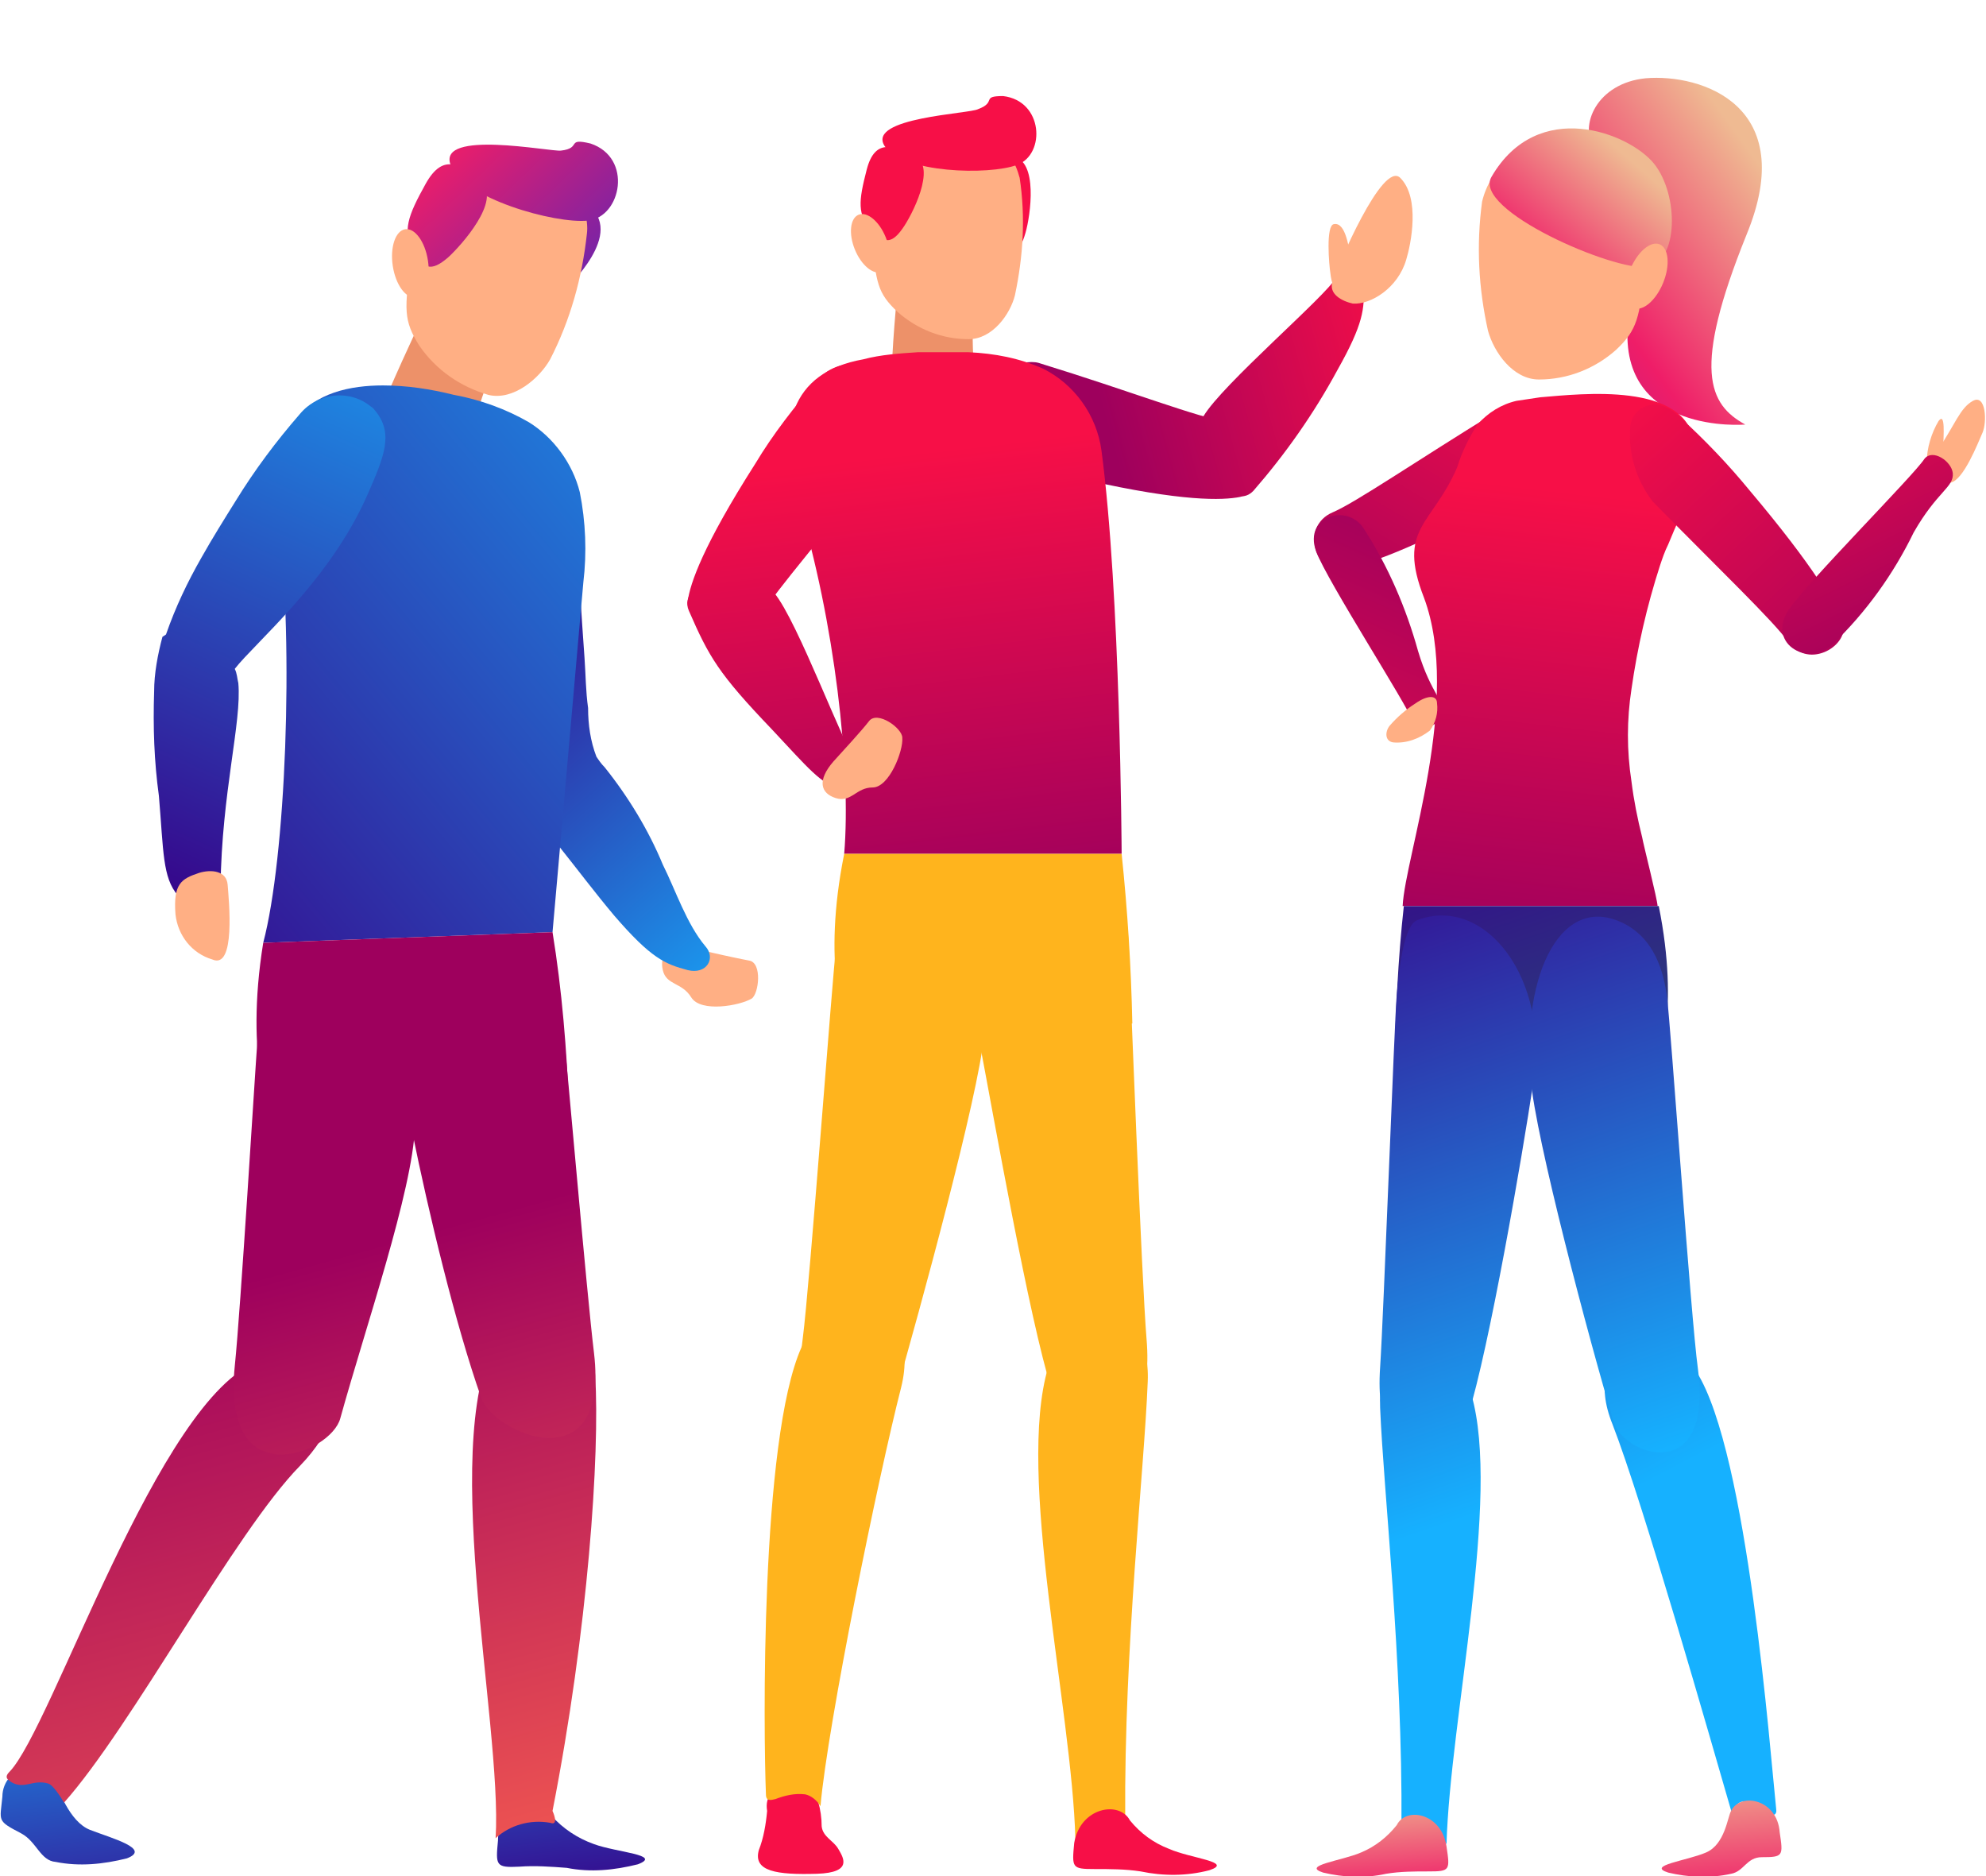 <?xml version="1.0" encoding="utf-8"?>
<!-- Generator: Adobe Illustrator 21.0.0, SVG Export Plug-In . SVG Version: 6.00 Build 0)  -->
<svg version="1.1" id="Слой_1" xmlns="http://www.w3.org/2000/svg" xmlns:xlink="http://www.w3.org/1999/xlink" x="0px" y="0px"
	 viewBox="0 0 167.5 158.2" style="enable-background:new 0 0 167.5 158.2;" xml:space="preserve">
<style type="text/css">
	.st0{fill:url(#SVGID_1_);}
	.st1{fill:url(#SVGID_2_);}
	.st2{fill:url(#SVGID_3_);}
	.st3{fill:url(#SVGID_4_);}
	.st4{fill:url(#SVGID_5_);}
	.st5{fill:url(#SVGID_6_);}
	.st6{fill:url(#SVGID_7_);}
	.st7{fill:url(#SVGID_8_);}
	.st8{fill:url(#SVGID_9_);}
	.st9{fill:#FFAF84;}
	.st10{fill:url(#SVGID_10_);}
	.st11{fill:url(#SVGID_11_);}
	.st12{fill:url(#SVGID_12_);}
	.st13{fill:url(#SVGID_13_);}
	.st14{fill:url(#SVGID_14_);}
	.st15{fill:url(#SVGID_15_);}
	.st16{fill:url(#SVGID_16_);}
	.st17{fill:url(#SVGID_17_);}
	.st18{fill:url(#SVGID_18_);}
	.st19{fill:#ED9169;}
	.st20{fill:url(#SVGID_19_);}
	.st21{fill:url(#SVGID_20_);}
	.st22{fill:url(#SVGID_21_);}
	.st23{fill:url(#SVGID_22_);}
	.st24{fill:url(#SVGID_23_);}
	.st25{fill:url(#SVGID_24_);}
	.st26{fill:url(#SVGID_25_);}
	.st27{fill:url(#SVGID_26_);}
	.st28{fill:url(#SVGID_27_);}
	.st29{fill:#F70F47;}
	.st30{fill:url(#SVGID_30_);}
	.st31{fill:url(#SVGID_31_);}
	.st32{fill:url(#SVGID_32_);}
	.st33{fill:#FFB41D;}
	.st34{fill:url(#SVGID_33_);}
	.st35{fill:url(#SVGID_34_);}
</style>
<title>fokusgruppa</title>
<g>
	<g id="Слой_2">
		<g id="Designed_by_Freepik">
			
				<linearGradient id="SVGID_1_" gradientUnits="userSpaceOnUse" x1="-582.729" y1="137.074" x2="-622.919" y2="166.064" gradientTransform="matrix(-1 0 0 -1 -473.09 181.89)">
				<stop  offset="0" style="stop-color:#2C27CE"/>
				<stop  offset="0.65" style="stop-color:#EF1D68"/>
				<stop  offset="1" style="stop-color:#EFBA92"/>
			</linearGradient>
			<path class="st0" d="M134.5,12.6c-1.4-2,0.2-5.6,4.3-6c4.7-0.4,13,2.3,8.5,13.2c-4.6,11.4-3.2,14.3-0.1,16c0,0-10.7,0.9-9.9-8.5
				S137.9,17.3,134.5,12.6z"/>
			
				<linearGradient id="SVGID_2_" gradientUnits="userSpaceOnUse" x1="-972.249" y1="-280.8" x2="-984.669" y2="-311.76" gradientTransform="matrix(-0.61 -0.79 0.79 -0.61 -241.381 -910.905)">
				<stop  offset="0" style="stop-color:#F70F47"/>
				<stop  offset="1" style="stop-color:#9E005D"/>
			</linearGradient>
			<path class="st1" d="M112.4,43.2c1.9-0.8,7-4.3,14-8.6c2.1-1,4.4-1.2,6.7-0.5c1.4,0.5,2.2,2.7-0.1,4.2c-2.4,1.7-4.9,3.2-7.5,4.5
				c-7.4,4-10.9,5-12.5,5.2C111.1,48.4,109.6,44.4,112.4,43.2z"/>
			
				<linearGradient id="SVGID_3_" gradientUnits="userSpaceOnUse" x1="2109.975" y1="-757.869" x2="2096.065" y2="-792.539" gradientTransform="matrix(0.7 0.72 -0.72 0.7 -1917.179 -911.8)">
				<stop  offset="0" style="stop-color:#F70F47"/>
				<stop  offset="1" style="stop-color:#9E005D"/>
			</linearGradient>
			<path class="st2" d="M119.2,60.9c-0.6-1.6-7.2-11.8-8.2-14.4c-1.1-3.1,2.8-4.1,4.1-1.8c2,3.1,3.5,6.6,4.5,10.2
				c1.1,3.7,2.4,4.3,2,5.4C121.3,61.2,119.6,62,119.2,60.9z"/>
			
				<linearGradient id="SVGID_4_" gradientUnits="userSpaceOnUse" x1="-605.017" y1="140.521" x2="-600.427" y2="101.101" gradientTransform="matrix(-1 0 0 -1 -473.09 181.89)">
				<stop  offset="0" style="stop-color:#F70F47"/>
				<stop  offset="1" style="stop-color:#9E005D"/>
			</linearGradient>
			<path class="st3" d="M140,47.7c-1.1,3.4-1.9,6.9-2.4,10.4c-0.4,2.6-0.4,5.2,0,7.8c0.2,1.6,0.5,3.1,0.9,4.7
				c0.1,0.6,1.3,5.3,1.3,5.8h-21.5c0.2-4.2,5-17.4,1.8-26c-2.3-5.9,0.7-6.1,2.8-11c0.4-1.3,1-2.5,1.7-3.6c0.9-1,2-1.7,3.3-2
				c0.7-0.1,1.3-0.2,2-0.3c3.6-0.3,12.2-1.3,13,3.8c0.2,1.4,0,2.8-0.4,4.2c-0.5,1.5-1.2,2.9-1.8,4.4C140.4,46.5,140.2,47.1,140,47.7
				z"/>
			
				<linearGradient id="SVGID_5_" gradientUnits="userSpaceOnUse" x1="-596.88" y1="113.139" x2="-615.071" y2="60.199" gradientTransform="matrix(-1 0 0 -1 -473.09 181.89)">
				<stop  offset="0" style="stop-color:#36078B"/>
				<stop  offset="1" style="stop-color:#168D68"/>
			</linearGradient>
			<path class="st4" d="M139.8,90c0,0,1.9-4.7,0.1-13.6h-21.5c-0.5,4.5-0.7,9.1-0.8,13.6H139.8z"/>
			
				<linearGradient id="SVGID_6_" gradientUnits="userSpaceOnUse" x1="-579.562" y1="216.353" x2="-598.152" y2="162.253" gradientTransform="matrix(-0.99 0.15 -0.15 -0.99 -428.333 375.106)">
				<stop  offset="0" style="stop-color:#36078B"/>
				<stop  offset="1" style="stop-color:#16B1FF"/>
			</linearGradient>
			<path class="st5" d="M136,120.1c-2.8-6.9,4-9.3,7.1-4.4c4.3,6.8,6.2,32.1,6.7,36.8c0.1,0.6-0.3,0.6-0.6,0.5
				c-1.1-0.2-0.6-1.2-2.1-1.1c-0.8,0-1,1.1-1,1.1C144.3,146.8,138.6,126.8,136,120.1z"/>
			
				<linearGradient id="SVGID_7_" gradientUnits="userSpaceOnUse" x1="-599.771" y1="114.125" x2="-617.961" y2="61.195" gradientTransform="matrix(-1 0 0 -1 -473.09 181.89)">
				<stop  offset="0" style="stop-color:#36078B"/>
				<stop  offset="1" style="stop-color:#16B1FF"/>
			</linearGradient>
			<path class="st6" d="M129.1,91c-0.8-9,2.7-16,8.1-13c2.3,1.3,3.1,3.8,3.4,6.1s2,26.9,2.6,31.3c1.3,10-6.3,7.3-7.1,4.5
				C134,112.9,129.5,95.9,129.1,91z"/>
			
				<linearGradient id="SVGID_8_" gradientUnits="userSpaceOnUse" x1="-573.898" y1="105.234" x2="-592.077" y2="52.304" gradientTransform="matrix(-1 0 0 -1 -473.09 181.89)">
				<stop  offset="0" style="stop-color:#36078B"/>
				<stop  offset="1" style="stop-color:#16B1FF"/>
			</linearGradient>
			<path class="st7" d="M116.4,118.7c-0.3-6.8,6.1-6.6,7.7-1.1c2.5,8.7-1.8,27.3-2.1,37.9c-1.1-1.8-2.1-2.3-2.6-2.2
				c-0.5,0-0.9,0.3-1.2,0.7C118.3,139.9,116.7,125.9,116.4,118.7z"/>
			
				<linearGradient id="SVGID_9_" gradientUnits="userSpaceOnUse" x1="-585.916" y1="109.36" x2="-604.096" y2="56.43" gradientTransform="matrix(-1 0 0 -1 -473.09 181.89)">
				<stop  offset="0" style="stop-color:#36078B"/>
				<stop  offset="1" style="stop-color:#16B1FF"/>
			</linearGradient>
			<path class="st8" d="M123.8,119.4c-0.8,2.8-8.1,6-7.4-4.1c0.3-4.5,1.2-29.1,1.4-31.4s0.6-5.8,1.7-6.3c5.7-2.2,11.3,4.9,9.8,13.8
				C128.4,97.4,125.6,113.7,123.8,119.4z"/>
			<path class="st9" d="M138.7,22.6c-0.4,4.2-0.6,5.2-2.4,6.9c-1.8,1.6-4.1,2.5-6.5,2.5c-2.2,0-3.8-2.3-4.3-4.1
				c-0.8-3.6-1-7.2-0.5-10.9c0.7-2.9,3.2-5,6.2-5.2C134.3,11.9,139.8,12.3,138.7,22.6z"/>
			
				<linearGradient id="SVGID_10_" gradientUnits="userSpaceOnUse" x1="-591.273" y1="5.794" x2="-589.213" y2="31.124" gradientTransform="matrix(-1 0 0 -1 -473.09 181.89)">
				<stop  offset="0" style="stop-color:#2C27CE"/>
				<stop  offset="0.65" style="stop-color:#EF1D68"/>
				<stop  offset="1" style="stop-color:#EFBA92"/>
			</linearGradient>
			<path class="st10" d="M117.8,153.9c-0.8,1-1.8,1.8-3,2.3c-1.6,0.7-5.1,1.1-3.2,1.7c1.7,0.4,3.5,0.5,5.3,0.1
				c1.2-0.2,2.4-0.2,3.6-0.2c1.8,0,1.8-0.1,1.5-2.1C121.6,152.9,118.6,152.3,117.8,153.9z"/>
			
				<linearGradient id="SVGID_11_" gradientUnits="userSpaceOnUse" x1="-620.28" y1="1.09" x2="-617.69" y2="33.02" gradientTransform="matrix(-1 0 0 -1 -473.09 181.89)">
				<stop  offset="0" style="stop-color:#2C27CE"/>
				<stop  offset="0.65" style="stop-color:#EF1D68"/>
				<stop  offset="1" style="stop-color:#EFBA92"/>
			</linearGradient>
			<path class="st11" d="M146,152.7c-0.3,0.5-0.5,2.8-2.1,3.5s-5.1,1.1-3.2,1.7c1.7,0.4,3.5,0.5,5.3,0.1c1.1-0.2,1.3-1.4,2.6-1.4
				c1.8,0,1.8-0.1,1.5-2.1C149.9,151.7,146.8,151.1,146,152.7z"/>
			
				<linearGradient id="SVGID_12_" gradientUnits="userSpaceOnUse" x1="-587.562" y1="142.604" x2="-610.362" y2="168.634" gradientTransform="matrix(-1 0 0 -1 -473.09 181.89)">
				<stop  offset="0" style="stop-color:#2C27CE"/>
				<stop  offset="0.65" style="stop-color:#EF1D68"/>
				<stop  offset="1" style="stop-color:#EFBA92"/>
			</linearGradient>
			<path class="st12" d="M125.8,14.9c-1.7,2.8,10.4,8,13.1,7.6s2.7-6.1,0.6-8.7S129.7,8.2,125.8,14.9z"/>
			<ellipse transform="matrix(0.378 -0.926 0.926 0.378 64.838 143.008)" class="st9" cx="138.8" cy="23.3" rx="2.9" ry="1.5"/>
			<path class="st9" d="M162.5,39c0-1.2,0.4-2.5,1-3.5c0.6-0.8,0.4,1.3,0.4,2.2S162.4,40.1,162.5,39z"/>
			<path class="st9" d="M163.4,38c1.5-2.2,1.9-3.6,3-4.2s1.2,1.8,0.8,2.7s-1.6,4-2.7,4.2S162.3,39.6,163.4,38z"/>
			
				<linearGradient id="SVGID_13_" gradientUnits="userSpaceOnUse" x1="-342.033" y1="315.048" x2="-356.973" y2="277.808" gradientTransform="matrix(-0.71 0.18 -0.26 -0.97 -23.113 398.639)">
				<stop  offset="0" style="stop-color:#F70F47"/>
				<stop  offset="1" style="stop-color:#9E005D"/>
			</linearGradient>
			<path class="st13" d="M150.8,54.1c-1.2-1.7-5.7-6-11.4-11.8c-1.4-1.8-2.1-4.1-1.9-6.4c0.2-1.5,2.1-2.7,4.1-0.8
				c2.2,2,4.2,4.1,6,6.3c5.4,6.4,7.2,9.6,7.8,11.1C156.1,54.3,152.6,56.6,150.8,54.1z"/>
			
				<linearGradient id="SVGID_14_" gradientUnits="userSpaceOnUse" x1="473.582" y1="431.843" x2="462.702" y2="404.713" gradientTransform="matrix(0.67 -0.74 -0.74 -0.67 151.548 669.406)">
				<stop  offset="0" style="stop-color:#F70F47"/>
				<stop  offset="1" style="stop-color:#9E005D"/>
			</linearGradient>
			<path class="st14" d="M164.7,39.9c0.1,1.2-1.3,1.5-3.3,5c-1.7,3.5-4,6.7-6.8,9.4c-1.9,2-5.6,0.1-3.8-2.8
				c1.6-2.4,10.6-11.4,11.5-12.8C163,37.8,164.6,38.9,164.7,39.9z"/>
			<path class="st9" d="M119.4,59.3c-0.8,0.5-1.6,1.2-2.2,1.9c-0.4,0.5-0.4,1.3,0.3,1.4c1.1,0.1,2.2-0.3,3.1-1
				c0.5-0.7,0.7-1.5,0.6-2.3C121.2,58.6,120.4,58.6,119.4,59.3z"/>
		</g>
		<g id="Objects">
			<path class="st9" d="M58.6,80c1.3,0.3,3.5,0.8,4.6,1s0.8,2.8,0.2,3.2c-1,0.6-4.3,1.2-5.1-0.1s-2.1-1-2.4-2.3S56.4,79.5,58.6,80z"
				/>
			
				<linearGradient id="SVGID_15_" gradientUnits="userSpaceOnUse" x1="-621.722" y1="38.805" x2="-619.582" y2="67.125" gradientTransform="matrix(-1 4.000000e-02 -4.000000e-02 -1 -571.774 223.625)">
				<stop  offset="0" style="stop-color:#36078B"/>
				<stop  offset="1" style="stop-color:#16B1FF"/>
			</linearGradient>
			<path class="st15" d="M46.5,153.1c1,1.1,2.2,1.9,3.6,2.4c1.9,0.7,5.8,0.9,3.7,1.7c-2,0.5-4,0.7-6,0.3c-1.3-0.1-2.7-0.2-4-0.1
				c-2,0.1-2-0.1-1.8-2.2C42,152.2,45.5,151.4,46.5,153.1z"/>
			
				<linearGradient id="SVGID_16_" gradientUnits="userSpaceOnUse" x1="-580.078" y1="35.662" x2="-577.948" y2="63.982" gradientTransform="matrix(-1 4.000000e-02 -4.000000e-02 -1 -571.774 223.625)">
				<stop  offset="0" style="stop-color:#36078B"/>
				<stop  offset="1" style="stop-color:#16B1FF"/>
			</linearGradient>
			<path class="st16" d="M4.6,150.2c0.3,0.5,1.2,3.4,3,4.1s5.2,1.6,3.1,2.4c-2,0.5-4,0.7-6,0.3c-1.3-0.1-1.6-1.7-2.9-2.4
				c-2.1-1.1-1.8-1-1.6-3.1c0-1.3,1-2.4,2.3-2.5C3.4,148.9,4.2,149.4,4.6,150.2z"/>
			
				<linearGradient id="SVGID_17_" gradientUnits="userSpaceOnUse" x1="-1691.919" y1="26.163" x2="-1656.619" y2="0.943" gradientTransform="matrix(0.975 0.221 0.221 -0.975 1685.511 448.948)">
				<stop  offset="0" style="stop-color:#36078B"/>
				<stop  offset="1" style="stop-color:#16B1FF"/>
			</linearGradient>
			<path class="st17" d="M59.5,79.8c-1.6-1.9-2.5-4.7-3.6-6.9C54.7,70,53,67.2,51,64.7c-0.3-0.3-0.5-0.6-0.7-0.9
				c-0.5-1.3-0.7-2.7-0.7-4.1c-0.2-1.4-0.2-2.8-0.3-4.2c-0.3-4-0.5-8-0.8-12c-0.1-1.5-2.7-4.3-5.1-3.7c-2.6,0.7-3.4,1.8-3.3,4.7
				c0,3,0.3,6,0.8,9c1,6.2,2.3,12.7,6.2,17.8c1.6,2,3.1,4,4.7,5.9c3.1,3.6,4.3,4.1,6.2,4.6C59.6,82.2,60.4,80.8,59.5,79.8z"/>
			
				<linearGradient id="SVGID_18_" gradientUnits="userSpaceOnUse" x1="-634.846" y1="168.028" x2="-608.136" y2="197.908" gradientTransform="matrix(-1 4.000000e-02 -4.000000e-02 -1 -571.774 223.625)">
				<stop  offset="0" style="stop-color:#2C27CE"/>
				<stop  offset="0.65" style="stop-color:#EF1D68"/>
				<stop  offset="1" style="stop-color:#EFBA92"/>
			</linearGradient>
			<path class="st18" d="M45.1,24.5c1.3,1.1,2,1.2,3-0.5c0-0.1,5.4-5.2,0.5-7.2c-2.3-0.9-4.1-1.4-4.6,1.8S43.5,23.2,45.1,24.5z"/>
			<path class="st19" d="M36.5,24.9c-0.1,0.2-2.3,4.8-3.8,8.3c-0.6,1.9,0.4,4,2.2,4.8H35c1.7,0.7,4.4-0.2,4.9-2
				c0.6-2.2,1.4-4.4,2.3-6.5L36.5,24.9z"/>
			
				<linearGradient id="SVGID_19_" gradientUnits="userSpaceOnUse" x1="-1777.145" y1="126.122" x2="-1709.505" y2="177.832" gradientTransform="matrix(1 -4.000000e-02 -4.000000e-02 -1 1791.536 133.835)">
				<stop  offset="0" style="stop-color:#36078B"/>
				<stop  offset="1" style="stop-color:#16B1FF"/>
			</linearGradient>
			<path class="st20" d="M23.5,43.7c1.3,11,0.6,28.6-1.3,35.8l24.4-0.9c0,0,1.4-15.8,2.6-29.5c0.3-2.5,0.2-5.1-0.3-7.6
				c-0.6-2.4-2.2-4.6-4.3-5.9c-1.9-1.1-4.1-1.9-6.3-2.3c-2-0.5-4-0.8-6-0.8c-2.7,0-5.8,0.6-7.4,3c-1.5,2.1-1.7,4.8-1.5,7.3
				C23.5,43,23.5,43.4,23.5,43.7z"/>
			
				<linearGradient id="SVGID_20_" gradientUnits="userSpaceOnUse" x1="-627.264" y1="43.041" x2="-614.864" y2="96.131" gradientTransform="matrix(-1 4.000000e-02 -4.000000e-02 -1 -571.774 223.625)">
				<stop  offset="0" style="stop-color:#FF664F"/>
				<stop  offset="1" style="stop-color:#9E005D"/>
			</linearGradient>
			<path class="st21" d="M22.9,94.4c0,0-2.3-5-0.7-14.9l24.4-0.9c0.8,4.9,1.2,9.9,1.4,14.9L22.9,94.4z"/>
			
				<linearGradient id="SVGID_21_" gradientUnits="userSpaceOnUse" x1="-599.334" y1="21.802" x2="-583.234" y2="90.772" gradientTransform="matrix(-1 4.000000e-02 -4.000000e-02 -1 -571.774 223.625)">
				<stop  offset="0" style="stop-color:#FF664F"/>
				<stop  offset="1" style="stop-color:#9E005D"/>
			</linearGradient>
			<path class="st22" d="M25.3,123.6c5.7-5.9,2.4-10.9-3.5-8.8c-8.4,3-17.4,30.9-21,34.6c-0.5,0.5-0.1,0.7,0.2,0.9
				c1.1,0.6,1.8-0.3,3.1,0.1c0.5,0.2,1.3,1.6,1.3,1.6C11.1,145.6,19.8,129.2,25.3,123.6z"/>
			
				<linearGradient id="SVGID_22_" gradientUnits="userSpaceOnUse" x1="-615.838" y1="40.375" x2="-603.438" y2="93.465" gradientTransform="matrix(-1 4.000000e-02 -4.000000e-02 -1 -571.774 223.625)">
				<stop  offset="0" style="stop-color:#FF664F"/>
				<stop  offset="1" style="stop-color:#9E005D"/>
			</linearGradient>
			<path class="st23" d="M35,95c0.5-9.9-3.7-17.4-9.7-13.9c-2.5,1.5-3.4,4.2-3.6,6.8s-1.4,22.5-1.9,27.3c-1.1,11,8.1,7.4,8.9,4.4
				C30.8,112,34.8,100.4,35,95z"/>
			
				<linearGradient id="SVGID_23_" gradientUnits="userSpaceOnUse" x1="-627.541" y1="33.342" x2="-612.631" y2="97.182" gradientTransform="matrix(-1 4.000000e-02 -4.000000e-02 -1 -571.774 223.625)">
				<stop  offset="0" style="stop-color:#FF664F"/>
				<stop  offset="1" style="stop-color:#9E005D"/>
			</linearGradient>
			<path class="st24" d="M50.2,116c-0.4-7.4-4.3-9-7.9-3.8c-5.6,8.2,0.1,33.1-0.5,42.8c1.2-1.1,2.9-1.6,4.6-1.3c0.8,0.3,0.2-1,0.2-1
				C49.6,137.4,50.6,122.6,50.2,116z"/>
			
				<linearGradient id="SVGID_24_" gradientUnits="userSpaceOnUse" x1="-632.02" y1="44.155" x2="-619.62" y2="97.245" gradientTransform="matrix(-1 4.000000e-02 -4.000000e-02 -1 -571.774 223.625)">
				<stop  offset="0" style="stop-color:#FF664F"/>
				<stop  offset="1" style="stop-color:#9E005D"/>
			</linearGradient>
			<path class="st25" d="M40.6,117.9c1.1,3,10.8,7.2,9.5-3.8c-0.6-4.9-2.3-24.7-2.6-27.3s-0.9-6.4-2.2-6.8
				c-6.6-2.1-12.6,5.9-10.5,15.6C36.1,102,38.4,111.7,40.6,117.9z"/>
			
				<linearGradient id="SVGID_25_" gradientUnits="userSpaceOnUse" x1="-1409.274" y1="1056.095" x2="-1367.844" y2="1100.495" gradientTransform="matrix(-0.38 -0.92 0.92 -0.38 -1495.262 -821.288)">
				<stop  offset="0" style="stop-color:#36078B"/>
				<stop  offset="1" style="stop-color:#16B1FF"/>
			</linearGradient>
			<path class="st26" d="M14,53.5c0.8-2.3,1.8-4.4,3-6.5c0.9-1.6,1.9-3.2,2.9-4.8c1.6-2.6,3.4-5,5.4-7.3c1.5-1.8,4.2-2.1,6-0.6
				c0.2,0.1,0.3,0.3,0.4,0.4c1.5,1.9,0.7,3.8-0.7,7c-3.2,7.3-9.5,12.5-11.2,14.7c0.2,0.4,0.2,0.8,0.3,1.2c0.3,3.3-1.4,9.2-1.5,17.2
				c0,1.3-2.5,1.9-3.6,0.7c-1.3-1.5-1.2-3.7-1.6-8.4c-0.4-2.9-0.5-5.8-0.4-8.8c0-1.5,0.3-3.1,0.7-4.6L14,53.5z"/>
			<path class="st9" d="M34.7,21.8c-0.6,4.3-0.7,5.2,0.7,7.4c1.4,2,3.4,3.4,5.8,4.1c2.1,0.5,4.3-1.4,5.2-3c1.7-3.3,2.7-6.9,3.1-10.6
				c0.3-2.4-1.9-5.9-4.9-6.6S36.2,11.3,34.7,21.8z"/>
			
				<linearGradient id="SVGID_26_" gradientUnits="userSpaceOnUse" x1="-631.016" y1="164.607" x2="-604.306" y2="194.487" gradientTransform="matrix(-1 4.000000e-02 -4.000000e-02 -1 -571.774 223.625)">
				<stop  offset="0" style="stop-color:#2C27CE"/>
				<stop  offset="0.65" style="stop-color:#EF1D68"/>
				<stop  offset="1" style="stop-color:#EFBA92"/>
			</linearGradient>
			<path class="st27" d="M34.9,21.2c0.8,1.4,1.4,1.8,2.9,0.5c1.1-1,4.5-4.8,2.8-6.3s-3.2-2.6-4.7,0.1S33.9,19.5,34.9,21.2z"/>
			<ellipse transform="matrix(0.989 -0.15 0.15 0.989 -2.94 5.432)" class="st9" cx="34.6" cy="22.2" rx="1.5" ry="2.9"/>
			
				<linearGradient id="SVGID_27_" gradientUnits="userSpaceOnUse" x1="-637.207" y1="170.129" x2="-610.497" y2="200.019" gradientTransform="matrix(-1 4.000000e-02 -4.000000e-02 -1 -571.774 223.625)">
				<stop  offset="0" style="stop-color:#2C27CE"/>
				<stop  offset="0.65" style="stop-color:#EF1D68"/>
				<stop  offset="1" style="stop-color:#EFBA92"/>
			</linearGradient>
			<path class="st28" d="M38,13.9c1,2.8,8.8,5,11.6,4.7s3.8-5.3,0.2-6.5c-2.1-0.5-0.7,0.4-2.5,0.6C46.4,12.8,36.9,10.9,38,13.9z"/>
			<path class="st9" d="M19.2,74.6c0.1,1.3,0.7,7.2-1.3,6.3c-1.7-0.5-2.9-2-3.1-3.8c-0.2-2.6,0.5-3,2-3.5
				C17.8,73.3,19.1,73.4,19.2,74.6z"/>
			<g>
				<defs>
					<path id="SVGID_28_" d="M0.2,151.3c0-0.5,0.2-0.9,0.4-1.4c-0.1-0.1,0-0.3,0.2-0.5c3.3-3.4,11.2-27.2,18.9-33.4
						c0-0.2,0-0.5,0-0.7c0.5-4.8,1.6-23.8,1.8-27.1c-0.1-2.9,0-5.8,0.5-8.7c1.9-7.2,2.6-24.8,1.3-35.8c0-0.3-0.1-0.7-0.1-1
						c-0.2-2.5,0-5.2,1.5-7.3c0.3-0.4,0.6-0.7,0.9-1l0.3-0.2c1.8-1.3,4-1.9,6.2-1.7H33c0.6-1.4,1.3-2.9,1.9-4.3
						c-0.5-1-0.7-2-0.5-3.1c-0.8-0.6-1.3-1.5-1.4-2.5c-0.2-1.6,0.3-3,1.1-3.1c0.1,0,0.2,0,0.3,0c0-1.1,0.5-2.3,1.5-4.1
						c0.7-1.3,1.4-1.7,2.2-1.7c-0.8-2.9,8.4-0.9,9.3-1.1c1.8-0.3,0.5-1.1,2.5-0.6c1.8,0.6,2.7,2.6,2.1,4.4c-0.3,0.8-0.8,1.4-1.5,1.8
						c0.7,1.5-0.5,3.4-1.4,4.6c-0.5,2.5-1.4,5-2.6,7.3c-0.9,1.6-3.1,3.5-5.2,3l-0.4-0.1l-0.3,0.7c1.4,0.4,2.8,1,4,1.8
						c2.1,1.4,3.7,3.5,4.3,5.9c0.5,2.5,0.6,5.1,0.3,7.6l-0.2,2.2l0.2,3.3c3.2,1.8,6.5,3.4,9.9,4.8c0.3-0.2,0.7-0.2,1-0.1
						c0.9,0.3,4.5,1.2,5.5,2.4h0.1c0.5,0.3,3.7,1.7,3.4,2.2c-0.4,0.8-2.5-0.1-3.9-0.7l0,0c-1.1,1.1-2.7,1.6-4.2,1.1
						c-0.7-0.1-1.3-0.4-1.8-0.8c-1.8,0.4-3.8-0.4-8-1.6l-1.3-0.3c0.1,0.7,0.2,1.5,0.6,2.1c0.2,0.3,0.4,0.6,0.7,0.9
						c2,2.5,3.6,5.3,4.9,8.2c1.1,2.2,2,5,3.6,6.9c0.1,0.2,0.2,0.3,0.3,0.6c1.2,0.3,2.5,0.6,3.4,0.7c1.2,0.2,0.8,2.8,0.2,3.2
						c-1,0.6-4.3,1.2-5.1-0.1s-2.1-1-2.4-2.3c-0.1-0.3-0.1-0.6,0-0.9c-1.5-1-2.9-2.3-4-3.8c-1.6-1.9-3.1-3.8-4.6-5.7
						c-0.3,4.4-0.5,7.2-0.5,7.2s1,6.1,1.4,13.3c0.7,7,1.7,18.6,2.1,22.2c0.1,0.6,0.1,1.2,0.1,1.7c0,0,0,0.1,0,0.1
						c0.3,6.6-0.7,21.5-3.7,36.7c0.1,0.3,0.2,0.5,0.2,0.8c0.9,0.9,2,1.6,3.2,2c1.9,0.7,5.8,0.9,3.7,1.7c-2,0.5-4,0.7-6,0.3
						c-1.3-0.1-2.7-0.2-4-0.1c-2,0.1-2-0.1-1.8-2.2c0-0.1,0-0.2,0-0.3l0,0c0.5-8.2-3.4-26.9-1.4-37.6c-2.2-6.9-4-13.9-5.5-21
						c-0.7,5.8-4.2,16.2-6.2,23.3c-0.4,1-1.1,1.8-2.1,2.3c-0.4,0.6-0.9,1.1-1.4,1.6c-5.5,5.6-14.3,22-19.8,28.4
						c0.4,1,1.2,1.8,2.2,2.3c1.9,0.7,5.2,1.6,3.1,2.4c-2,0.5-4,0.7-6,0.3c-1.3-0.1-1.6-1.7-2.9-2.4C-0.2,153.4,0,153.5,0.2,151.3z"
						/>
				</defs>
				<clipPath id="SVGID_29_">
					<use xlink:href="#SVGID_28_"  style="overflow:visible;"/>
				</clipPath>
			</g>
			<path class="st29" d="M69,151.9c0.2,0.7,0.3,1.4,0.3,2.1c0.1,0.9,1,1.2,1.4,1.9s1.3,2-1.8,2.1c-3.4,0.1-5.4-0.2-4.9-2
				c0.4-1,0.6-2.2,0.7-3.3c-0.1-0.6,0-1.1,0.4-1.6C65.4,150.7,68.5,150,69,151.9z"/>
			
				<linearGradient id="SVGID_30_" gradientUnits="userSpaceOnUse" x1="119.492" y1="152.38" x2="93.562" y2="145.23" gradientTransform="matrix(1 0 0 -1 0 181.89)">
				<stop  offset="0" style="stop-color:#F70F47"/>
				<stop  offset="1" style="stop-color:#9E005D"/>
			</linearGradient>
			<path class="st30" d="M115,24.1c0.1,1.9,0,3.2-2.2,7.1c-2,3.7-4.4,7.1-7.1,10.2c-1.9,2-6.1-3-4.2-6.3
				c1.6-2.7,10.3-10.1,11.2-11.7C113.4,22.4,114.9,22.6,115,24.1z"/>
			
				<linearGradient id="SVGID_31_" gradientUnits="userSpaceOnUse" x1="119.507" y1="152.313" x2="93.577" y2="145.173" gradientTransform="matrix(1 0 0 -1 0 181.89)">
				<stop  offset="0" style="stop-color:#F70F47"/>
				<stop  offset="1" style="stop-color:#9E005D"/>
			</linearGradient>
			<path class="st31" d="M104.6,41.9c-1.5,0.3-4.9,0.4-12.9-1.4c-2.8-0.6-5.6-1.4-8.3-2.4c-2.6-1-3-3.8-2-4.9c1.6-1.7,4.8-3,6.2-2.6
				c7.8,2.4,13.7,4.7,15.7,4.9C106.1,35.9,106.3,41.5,104.6,41.9z"/>
			<path class="st29" d="M84,20.7c1.4,0.7,2,0.7,2.5-1.1c0.4-1.4,1.1-6.1-1.1-6.4s-3.9-0.4-3.6,2.5S82.3,19.9,84,20.7z"/>
			<path class="st19" d="M75.8,23.3c0,0.2-0.5,4.8-0.6,8.2c0.1,1.8,1.6,3.3,3.4,3.4h0.1c1.7,0,3.7-1.5,3.5-3.2
				c-0.2-2.1-0.2-4.1-0.1-6.2L75.8,23.3z"/>
			
				<linearGradient id="SVGID_32_" gradientUnits="userSpaceOnUse" x1="79.715" y1="144.039" x2="84.215" y2="105.409" gradientTransform="matrix(1 0 0 -1 0 181.89)">
				<stop  offset="0" style="stop-color:#F70F47"/>
				<stop  offset="1" style="stop-color:#9E005D"/>
			</linearGradient>
			<path class="st32" d="M67.3,42.2c3.1,10.2,4.5,22.6,3.9,29.8h23.4c0,0-0.1-22-1.7-34c-0.4-3-2.3-5.6-4.9-6.9
				c-2-0.9-4.1-1.3-6.3-1.4h-4.3c-1.5,0.1-3.1,0.2-4.6,0.6C66.6,31.4,65.5,36.2,67.3,42.2z"/>
			<path class="st33" d="M71.3,86.3c0,0-2-4.9-0.1-14.3h23.4c0.5,4.8,0.8,9.5,0.9,14.3H71.3z"/>
			<path class="st33" d="M76,117c1.9-7.6-5.9-9-8.4-3.4c-3.5,7.8-3.2,32.8-3,37.7c0,0.6,0.4,0.5,0.8,0.4c0.8-0.3,1.6-0.5,2.5-0.4
				c0.5,0.1,1,0.5,1.3,1C69.8,145.4,74.1,124.4,76,117z"/>
			<path class="st33" d="M83,87.3c0.8-9.5-2.9-16.8-8.8-13.7c-2.5,1.3-3.4,4-3.7,6.4s-2.2,28.3-2.8,32.9c-1.4,10.5,6.9,7.7,7.8,4.8
				C77.6,110.4,82.5,92.5,83,87.3z"/>
			<path class="st33" d="M96.8,116.5c0.3-7.1-6.6-7-8.4-1.2c-2.7,9.1,2,28.7,2.3,39.8c1.2-1.9,2.3-2.4,2.9-2.4c0.5,0,1,0.3,1.3,0.7
				C94.8,138.8,96.5,124.1,96.8,116.5z"/>
			<path class="st33" d="M88.7,117.2c0.9,2.9,8.9,6.3,8-4.3c-0.4-4.7-1.4-30.6-1.5-33.1s-0.6-6.1-1.9-6.6C87.1,71,81,78.4,82.6,87.8
				C83.8,94.1,86.8,111.2,88.7,117.2z"/>
			
				<linearGradient id="SVGID_33_" gradientUnits="userSpaceOnUse" x1="63.215" y1="142.118" x2="67.715" y2="103.488" gradientTransform="matrix(1 0 0 -1 0 181.89)">
				<stop  offset="0" style="stop-color:#F70F47"/>
				<stop  offset="1" style="stop-color:#9E005D"/>
			</linearGradient>
			<path class="st34" d="M71,66.6c-1.8-0.5-2.8-1.8-5.9-5.1c-4.5-4.7-5.3-6.1-7-10c-1.1-2.5,4.8-4.3,7.2-1.5
				c2,2.4,5.9,13.1,7.1,14.6C73.2,65.7,72.5,67,71,66.6z"/>
			
				<linearGradient id="SVGID_34_" gradientUnits="userSpaceOnUse" x1="66.119" y1="142.451" x2="70.609" y2="103.82" gradientTransform="matrix(1 0 0 -1 0 181.89)">
				<stop  offset="0" style="stop-color:#F70F47"/>
				<stop  offset="1" style="stop-color:#9E005D"/>
			</linearGradient>
			<path class="st35" d="M58,50.7c0.2-1.5,1.3-4.7,5.7-11.6c1.5-2.5,3.3-4.8,5.2-7c1.8-2.1,4.6-1.5,5.3-0.2c1.1,2.1,1.2,5.6,0.3,6.7
				c-4.9,6.5-9.1,11.2-10.1,13C63.1,54.2,57.7,52.4,58,50.7z"/>
			<path class="st9" d="M73.5,20c0.4,3.9,0.5,4.7,2.2,6.3c1.7,1.5,3.8,2.3,6,2.3c2,0,3.5-2.1,3.9-3.7c0.7-3.3,0.9-6.6,0.4-9.9
				c-0.7-2.7-3-4.6-5.7-4.8C77.6,10.2,72.5,10.5,73.5,20z"/>
			<path class="st9" d="M70.3,64.2c0.9-1,2.3-2.5,3-3.4s2.8,0.6,2.8,1.4c0.1,1.1-1.1,4.2-2.5,4.2s-1.8,1.3-3.1,0.9
				S68.9,65.8,70.3,64.2z"/>
			<path class="st29" d="M95.3,153.5c0.9,1.1,2,1.9,3.3,2.4c1.8,0.8,5.5,1.1,3.4,1.8c-1.9,0.5-3.9,0.5-5.8,0.1
				c-1.3-0.2-2.6-0.2-3.9-0.2c-1.9,0-1.9-0.1-1.7-2.2C91.1,152.4,94.4,151.8,95.3,153.5z"/>
			<path class="st29" d="M73.5,19.4c1,1,1.6,1.3,2.6-0.1c0.8-1.1,2.9-5.2,1.1-6.1s-3.4-1.6-4.1,1.1S72.3,18.1,73.5,19.4z"/>
			<ellipse transform="matrix(0.926 -0.378 0.378 0.926 -2.321 29.276)" class="st9" cx="73.4" cy="20.5" rx="1.4" ry="2.6"/>
			<path class="st29" d="M74.6,12.3c1.5,2.3,8.8,2.5,11.2,1.6s2.2-5.4-1.2-5.8c-1.9,0-0.5,0.5-2.1,1.1C81.8,9.6,73.1,9.9,74.6,12.3z
				"/>
			<path class="st9" d="M112.4,23.7c0.4-1.2,4.2-10.2,5.7-8.7c1.7,1.7,0.9,5.6,0.5,6.9c-0.7,2.4-3,3.8-4.5,3.7
				C113.2,25.4,112,24.8,112.4,23.7z"/>
			<path class="st9" d="M112.2,23c-0.1-0.6-0.4-4,0.3-4.1c1-0.2,1.3,2,1.5,3.5c0.1,0.8-0.3,1.9-0.9,2S112.3,23.9,112.2,23z"/>
			<g>
				<defs>
					<path id="SVGID_35_" d="M118.2,15c-1-1-3.1,2.8-4.5,5.8c-0.2-1-0.6-1.9-1.2-1.8s-0.3,3.5-0.3,4.1c0,0.3,0.1,0.6,0.2,0.9
						c0,0,0,0.1,0,0.1c-1.9,2.3-9.3,8.6-10.8,11.2c-2.8-0.8-7.8-2.6-14-4.5c-0.3-0.1-0.6-0.1-0.9,0c-1.5-0.5-3-0.7-4.6-0.8
						c0-0.4,0-0.8,0-1.2c1.8-0.3,3.1-2.2,3.5-3.7c0.4-1.5,0.6-3,0.6-4.5c0.1-0.2,0.2-0.5,0.3-0.8c0.3-1.1,0.8-4.5-0.2-5.9
						c1.4-1,1.8-2.9,0.8-4.3c-0.6-0.8-1.4-1.3-2.4-1.3c-1.9,0-0.5,0.5-2.1,1.1c-0.8,0.3-9.3,0.6-8,2.9c-0.7,0.1-1.2,0.6-1.5,1.9
						c-0.5,1.8-0.7,2.9-0.4,3.9c-0.1,0-0.2,0-0.3,0c-0.7,0.3-0.8,1.6-0.3,3c0.3,0.9,1,1.6,1.8,1.9c0.2,1.2,0.7,2.3,1.7,3.1
						c-0.1,1.1-0.2,2.5-0.3,3.8c-0.8,0.1-1.6,0.3-2.4,0.4c-0.7,0.1-1.4,0.3-2,0.6c-0.5,0.1-1,0.4-1.4,0.7c-0.9,0.6-1.7,1.5-2.2,2.5
						c-0.9,1.1-2,2.6-3.5,5C59.3,46,58.2,49.2,58,50.7c0,0.1,0,0.2,0,0.3c0,0.2,0,0.4,0.1,0.6c1.7,3.8,2.5,5.3,7,10
						c1.3,1.5,2.8,3,4.3,4.3c-0.1,0.7,0.4,1.3,1.1,1.4c0.3,0.1,0.5,0.1,0.8,0c0,1.6,0,3.1-0.1,4.7c-0.6,2.7-0.9,5.5-0.8,8.3
						c-0.4,3.4-2.1,28.2-2.8,32.7c0,0.2,0,0.3-0.1,0.5l0,0c-3.5,7.8-3.2,32.8-3,37.7c0,0.3,0.1,0.4,0.2,0.5c-0.1,0.3-0.1,0.7-0.1,1
						c0,1.1-0.2,2.2-0.7,3.3c-0.6,1.9,1.4,2.1,4.9,2c3.2-0.1,2.4-1.3,1.8-2.1s-1.3-1-1.4-1.9c-0.1-0.6,0-1-0.2-1.8l0,0
						c0.7-6.8,5-27.9,6.9-35.3c0.2-0.6,0.2-1.3,0.3-1.9c2.3-7.7,5.7-20.8,6.6-26.4c1.1,6.3,3.7,20.6,5.5,27.2
						c-2.4,9.3,2.1,28.3,2.4,39.3l0,0c0,0.1,0,0.1,0,0.2c-0.3,2.1-0.2,2.2,1.7,2.2c1.3,0,2.6,0.1,3.9,0.2c1.9,0.4,3.9,0.4,5.8-0.1
						c2.1-0.7-1.7-1-3.4-1.8c-1.3-0.5-2.4-1.3-3.3-2.4c-0.1-0.1-0.2-0.3-0.3-0.4c-0.1-14.6,1.5-29.1,1.8-36.6c0-0.4,0-0.8,0-1.3
						c0.1-0.8,0.1-1.5,0-2.3c-0.3-3.4-0.9-18-1.2-26.7l0,0c-0.1-4.8-0.4-9.6-1-14.4c0,0-0.1-18.8-1.4-31.1c6.7,1.4,9.7,1.3,11.1,1
						c0.5,0.1,0.9-0.1,1.3-0.4c2.8-3.1,5.1-6.6,7.1-10.2c1.7-3,2.2-4.5,2.3-5.8c1.7-0.5,3.1-1.8,3.6-3.6
						C119.1,20.5,119.8,16.6,118.2,15z M65.4,50.2c0.7-1,1.8-2.3,3.1-3.9c1.3,5.2,2.2,10.5,2.6,15.9C69.4,58.4,66.9,52.1,65.4,50.2z
						"/>
				</defs>
				<clipPath id="SVGID_36_">
					<use xlink:href="#SVGID_35_"  style="overflow:visible;"/>
				</clipPath>
			</g>
		</g>
	</g>
</g>
</svg>
